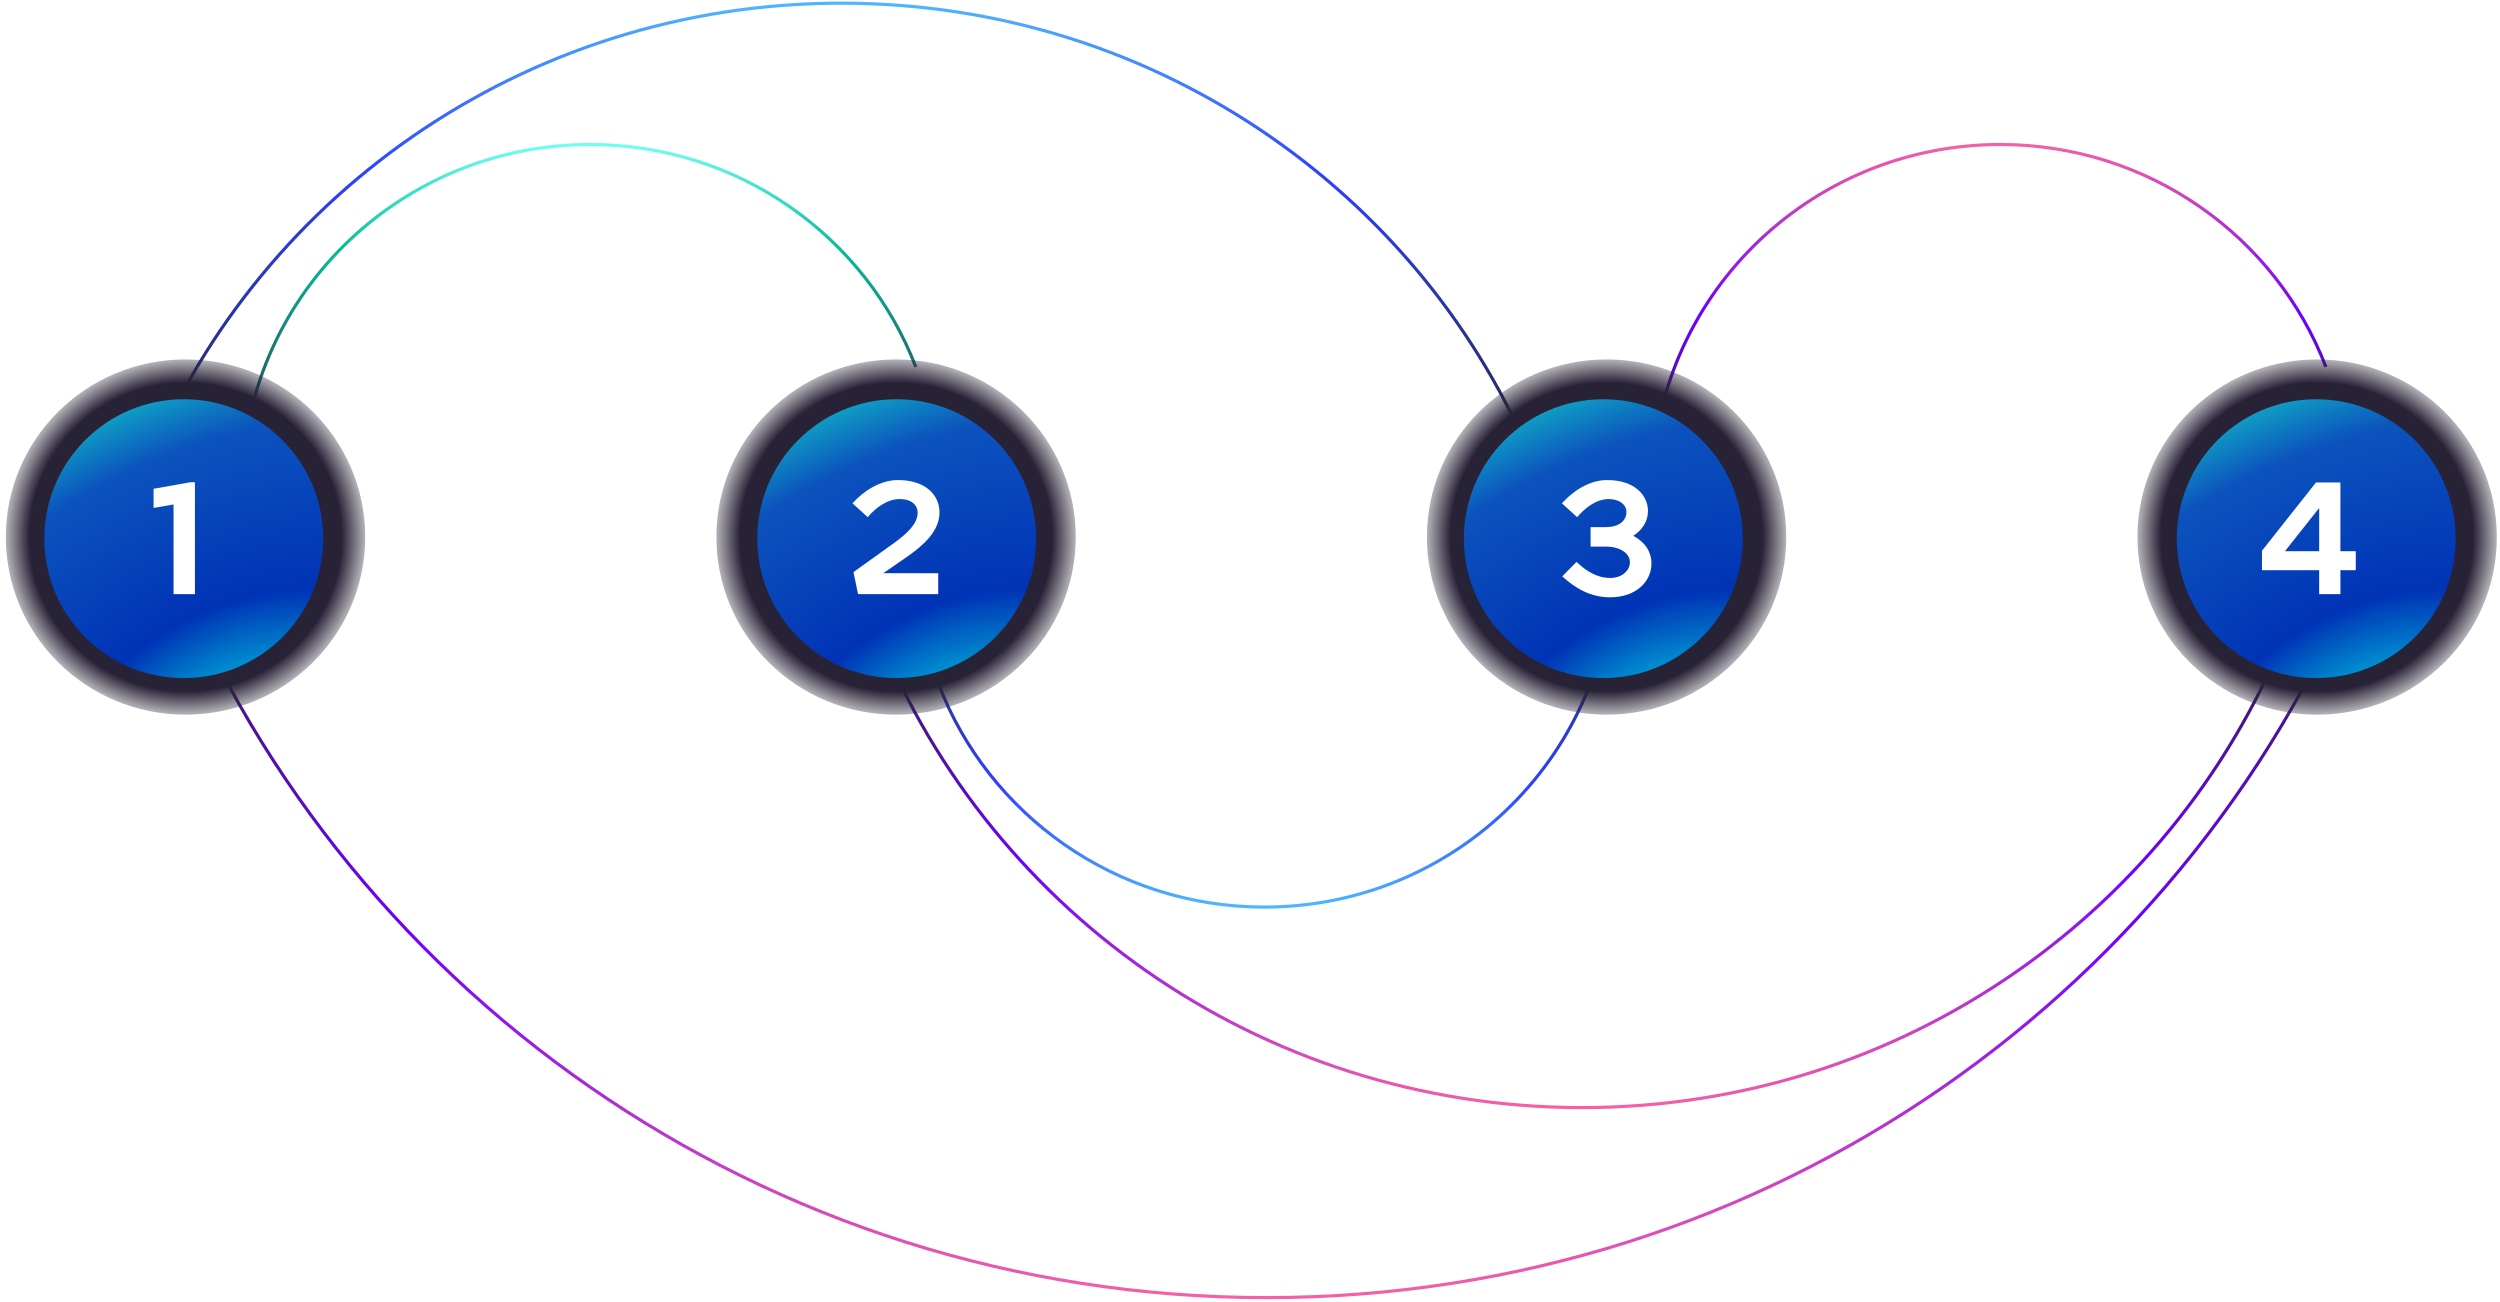 <svg width="789" height="411" viewBox="0 0 789 411" fill="none" xmlns="http://www.w3.org/2000/svg">
<path d="M722.645 196.839C688.391 286.12 601.288 349.559 499.245 349.559C396.894 349.559 309.572 285.735 275.536 196.027" stroke="url(#paint0_linear_327_14)"/>
<path d="M747 173.785C693.754 311.604 558.359 409.531 399.741 409.531C240.642 409.531 104.907 311.009 52 172.531" stroke="url(#paint1_linear_327_14)"/>
<path d="M45.238 150.624C79.015 63.153 164.906 1 265.528 1C366.455 1 452.561 63.53 486.123 151.42" stroke="url(#paint2_linear_327_14)"/>
<path d="M76.359 154.532C76.359 94.374 125.566 45.607 186.266 45.607C233.202 45.607 273.266 74.766 289.022 115.803" stroke="url(#paint3_linear_327_14)"/>
<path d="M508.946 177.354C508.946 237.512 459.739 286.279 399.039 286.279C352.103 286.279 312.039 257.12 296.283 216.083" stroke="url(#paint4_linear_327_14)"/>
<path d="M521.394 154.532C521.394 94.374 570.601 45.607 631.3 45.607C678.236 45.607 718.301 74.766 734.056 115.803" stroke="url(#paint5_linear_327_14)"/>
<path d="M162.55 64.075C164.625 64.075 165.7 65.4 165.7 67.1C165.7 69.25 163.775 70.85 161.425 72.775L155.75 77.425L156.275 80H168.2V77.625H158.8L162.975 74.3C165.525 72.275 168.25 70.025 168.25 67C168.25 64.4 166.35 62.025 162.35 62.025C159.9 62.025 157.475 63.625 155.925 65.4L157.625 66.925C158.875 65.475 160.675 64.075 162.55 64.075ZM179.196 62.025C175.221 62.025 171.496 65.3 171.496 71.075V71.425C171.496 77.2 175.221 80.475 179.196 80.475C183.171 80.475 186.896 77.2 186.896 71.425V71.075C186.896 65.3 183.171 62.025 179.196 62.025ZM179.196 64.075C181.921 64.075 184.371 66.6 184.371 71.025V71.475C184.371 75.9 181.921 78.425 179.196 78.425C176.471 78.425 174.021 75.9 174.021 71.475V71.025C174.021 66.6 176.471 64.075 179.196 64.075ZM194.118 62.225C192.118 62.225 190.268 63.85 190.268 66.75V66.925C190.268 69.8 192.118 71.45 194.118 71.45C196.093 71.45 197.968 69.8 197.968 66.925V66.75C197.968 63.85 196.093 62.225 194.118 62.225ZM202.168 75.575V75.75C202.168 78.625 204.018 80.275 206.018 80.275C207.993 80.275 209.868 78.625 209.868 75.75V75.575C209.868 72.675 207.993 71.05 206.018 71.05C204.018 71.05 202.168 72.675 202.168 75.575ZM194.043 80L208.743 62.5H206.093L191.393 80H194.043ZM206.018 72.8C207.093 72.8 208.068 73.8 208.068 75.575V75.75C208.068 77.525 207.093 78.525 206.018 78.525C204.918 78.525 203.943 77.525 203.943 75.75V75.575C203.943 73.8 204.918 72.8 206.018 72.8ZM194.118 63.975C195.193 63.975 196.168 64.975 196.168 66.75V66.925C196.168 68.7 195.193 69.7 194.118 69.7C193.018 69.7 192.043 68.7 192.043 66.925V66.75C192.043 64.975 193.018 63.975 194.118 63.975Z" fill="white"/>
<path d="M373.338 256.075C375.413 256.075 376.488 257.4 376.488 259.1C376.488 261.25 374.563 262.85 372.213 264.775L366.538 269.425L367.063 272H378.988V269.625H369.588L373.763 266.3C376.313 264.275 379.038 262.025 379.038 259C379.038 256.4 377.138 254.025 373.138 254.025C370.688 254.025 368.263 255.625 366.713 257.4L368.413 258.925C369.663 257.475 371.463 256.075 373.338 256.075ZM389.984 254.025C386.009 254.025 382.284 257.3 382.284 263.075V263.425C382.284 269.2 386.009 272.475 389.984 272.475C393.959 272.475 397.684 269.2 397.684 263.425V263.075C397.684 257.3 393.959 254.025 389.984 254.025ZM389.984 256.075C392.709 256.075 395.159 258.6 395.159 263.025V263.475C395.159 267.9 392.709 270.425 389.984 270.425C387.259 270.425 384.809 267.9 384.809 263.475V263.025C384.809 258.6 387.259 256.075 389.984 256.075ZM404.905 254.225C402.905 254.225 401.055 255.85 401.055 258.75V258.925C401.055 261.8 402.905 263.45 404.905 263.45C406.88 263.45 408.755 261.8 408.755 258.925V258.75C408.755 255.85 406.88 254.225 404.905 254.225ZM412.955 267.575V267.75C412.955 270.625 414.805 272.275 416.805 272.275C418.78 272.275 420.655 270.625 420.655 267.75V267.575C420.655 264.675 418.78 263.05 416.805 263.05C414.805 263.05 412.955 264.675 412.955 267.575ZM404.83 272L419.53 254.5H416.88L402.18 272H404.83ZM416.805 264.8C417.88 264.8 418.855 265.8 418.855 267.575V267.75C418.855 269.525 417.88 270.525 416.805 270.525C415.705 270.525 414.73 269.525 414.73 267.75V267.575C414.73 265.8 415.705 264.8 416.805 264.8ZM404.905 255.975C405.98 255.975 406.955 256.975 406.955 258.75V258.925C406.955 260.7 405.98 261.7 404.905 261.7C403.805 261.7 402.83 260.7 402.83 258.925V258.75C402.83 256.975 403.805 255.975 404.905 255.975Z" fill="white"/>
<path d="M375.75 396.425C377.6 398.2 379.725 399.475 382.55 399.475C386.35 399.475 388.6 396.8 388.6 393.875C388.6 390.425 385.725 388.35 382.325 388.35C381.6 388.35 380.625 388.4 379.9 388.475L380.175 383.75H388.35V381.5H377.95L377.4 390.475H381.725C384.475 390.475 386.15 391.775 386.15 393.925C386.15 395.95 384.725 397.35 382.55 397.35C380.45 397.35 378.7 396.175 377.325 394.825L375.75 396.425ZM395.05 381.225C393.05 381.225 391.2 382.85 391.2 385.75V385.925C391.2 388.8 393.05 390.45 395.05 390.45C397.025 390.45 398.9 388.8 398.9 385.925V385.75C398.9 382.85 397.025 381.225 395.05 381.225ZM403.1 394.575V394.75C403.1 397.625 404.95 399.275 406.95 399.275C408.925 399.275 410.8 397.625 410.8 394.75V394.575C410.8 391.675 408.925 390.05 406.95 390.05C404.95 390.05 403.1 391.675 403.1 394.575ZM394.975 399L409.675 381.5H407.025L392.325 399H394.975ZM406.95 391.8C408.025 391.8 409 392.8 409 394.575V394.75C409 396.525 408.025 397.525 406.95 397.525C405.85 397.525 404.875 396.525 404.875 394.75V394.575C404.875 392.8 405.85 391.8 406.95 391.8ZM395.05 382.975C396.125 382.975 397.1 383.975 397.1 385.75V385.925C397.1 387.7 396.125 388.7 395.05 388.7C393.95 388.7 392.975 387.7 392.975 385.925V385.75C392.975 383.975 393.95 382.975 395.05 382.975Z" fill="white"/>
<path d="M479.5 325.325L482.975 324.725V340H485.425V322.375H484.6L479.5 323.275V325.325ZM497.386 322.025C493.411 322.025 489.686 325.3 489.686 331.075V331.425C489.686 337.2 493.411 340.475 497.386 340.475C501.361 340.475 505.086 337.2 505.086 331.425V331.075C505.086 325.3 501.361 322.025 497.386 322.025ZM497.386 324.075C500.111 324.075 502.561 326.6 502.561 331.025V331.475C502.561 335.9 500.111 338.425 497.386 338.425C494.661 338.425 492.211 335.9 492.211 331.475V331.025C492.211 326.6 494.661 324.075 497.386 324.075ZM512.307 322.225C510.307 322.225 508.457 323.85 508.457 326.75V326.925C508.457 329.8 510.307 331.45 512.307 331.45C514.282 331.45 516.157 329.8 516.157 326.925V326.75C516.157 323.85 514.282 322.225 512.307 322.225ZM520.357 335.575V335.75C520.357 338.625 522.207 340.275 524.207 340.275C526.182 340.275 528.057 338.625 528.057 335.75V335.575C528.057 332.675 526.182 331.05 524.207 331.05C522.207 331.05 520.357 332.675 520.357 335.575ZM512.232 340L526.932 322.5H524.282L509.582 340H512.232ZM524.207 332.8C525.282 332.8 526.257 333.8 526.257 335.575V335.75C526.257 337.525 525.282 338.525 524.207 338.525C523.107 338.525 522.132 337.525 522.132 335.75V335.575C522.132 333.8 523.107 332.8 524.207 332.8ZM512.307 323.975C513.382 323.975 514.357 324.975 514.357 326.75V326.925C514.357 328.7 513.382 329.7 512.307 329.7C511.207 329.7 510.232 328.7 510.232 326.925V326.75C510.232 324.975 511.207 323.975 512.307 323.975Z" fill="white"/>
<path d="M612.55 63.075C614.625 63.075 615.7 64.4 615.7 66.1C615.7 68.25 613.775 69.85 611.425 71.775L605.75 76.425L606.275 79H618.2V76.625H608.8L612.975 73.3C615.525 71.275 618.25 69.025 618.25 66C618.25 63.4 616.35 61.025 612.35 61.025C609.9 61.025 607.475 62.625 605.925 64.4L607.625 65.925C608.875 64.475 610.675 63.075 612.55 63.075ZM629.196 61.025C625.221 61.025 621.496 64.3 621.496 70.075V70.425C621.496 76.2 625.221 79.475 629.196 79.475C633.171 79.475 636.896 76.2 636.896 70.425V70.075C636.896 64.3 633.171 61.025 629.196 61.025ZM629.196 63.075C631.921 63.075 634.371 65.6 634.371 70.025V70.475C634.371 74.9 631.921 77.425 629.196 77.425C626.471 77.425 624.021 74.9 624.021 70.475V70.025C624.021 65.6 626.471 63.075 629.196 63.075ZM644.118 61.225C642.118 61.225 640.268 62.85 640.268 65.75V65.925C640.268 68.8 642.118 70.45 644.118 70.45C646.093 70.45 647.968 68.8 647.968 65.925V65.75C647.968 62.85 646.093 61.225 644.118 61.225ZM652.168 74.575V74.75C652.168 77.625 654.018 79.275 656.018 79.275C657.993 79.275 659.868 77.625 659.868 74.75V74.575C659.868 71.675 657.993 70.05 656.018 70.05C654.018 70.05 652.168 71.675 652.168 74.575ZM644.043 79L658.743 61.5H656.093L641.393 79H644.043ZM656.018 71.8C657.093 71.8 658.068 72.8 658.068 74.575V74.75C658.068 76.525 657.093 77.525 656.018 77.525C654.918 77.525 653.943 76.525 653.943 74.75V74.575C653.943 72.8 654.918 71.8 656.018 71.8ZM644.118 62.975C645.193 62.975 646.168 63.975 646.168 65.75V65.925C646.168 67.7 645.193 68.7 644.118 68.7C643.018 68.7 642.043 67.7 642.043 65.925V65.75C642.043 63.975 643.018 62.975 644.118 62.975Z" fill="white"/>
<path d="M243.5 17.325L246.975 16.725V32H249.425V14.375H248.6L243.5 15.275V17.325ZM261.386 14.025C257.411 14.025 253.686 17.3 253.686 23.075V23.425C253.686 29.2 257.411 32.475 261.386 32.475C265.361 32.475 269.086 29.2 269.086 23.425V23.075C269.086 17.3 265.361 14.025 261.386 14.025ZM261.386 16.075C264.111 16.075 266.561 18.6 266.561 23.025V23.475C266.561 27.9 264.111 30.425 261.386 30.425C258.661 30.425 256.211 27.9 256.211 23.475V23.025C256.211 18.6 258.661 16.075 261.386 16.075ZM276.307 14.225C274.307 14.225 272.457 15.85 272.457 18.75V18.925C272.457 21.8 274.307 23.45 276.307 23.45C278.282 23.45 280.157 21.8 280.157 18.925V18.75C280.157 15.85 278.282 14.225 276.307 14.225ZM284.357 27.575V27.75C284.357 30.625 286.207 32.275 288.207 32.275C290.182 32.275 292.057 30.625 292.057 27.75V27.575C292.057 24.675 290.182 23.05 288.207 23.05C286.207 23.05 284.357 24.675 284.357 27.575ZM276.232 32L290.932 14.5H288.282L273.582 32H276.232ZM288.207 24.8C289.282 24.8 290.257 25.8 290.257 27.575V27.75C290.257 29.525 289.282 30.525 288.207 30.525C287.107 30.525 286.132 29.525 286.132 27.75V27.575C286.132 25.8 287.107 24.8 288.207 24.8ZM276.307 15.975C277.382 15.975 278.357 16.975 278.357 18.75V18.925C278.357 20.7 277.382 21.7 276.307 21.7C275.207 21.7 274.232 20.7 274.232 18.925V18.75C274.232 16.975 275.207 15.975 276.307 15.975Z" fill="white"/>
<ellipse cx="58.55" cy="169.493" rx="56.713" ry="56.061" fill="url(#paint6_radial_327_14)"/>
<g filter="url(#filter0_f_327_14)">
<path d="M102 170C102 194.301 82.3 214 58 214C33.7 214 14 194.301 14 170C14 145.699 33.7 126 58 126C82.3 126 102 145.699 102 170Z" fill="url(#paint7_radial_327_14)"/>
</g>
<path d="M48.468 160.307L54.769 159.207V187.507H61.519V152.207H60.019L48.468 154.257V160.307Z" fill="white"/>
<ellipse cx="282.796" cy="169.493" rx="56.713" ry="56.061" fill="url(#paint8_radial_327_14)"/>
<g filter="url(#filter1_f_327_14)">
<path d="M327 170C327 194.301 307.301 214 283 214C258.699 214 239 194.301 239 170C239 145.699 258.699 126 283 126C307.301 126 327 145.699 327 170Z" fill="url(#paint9_radial_327_14)"/>
</g>
<path d="M283.952 157.507C287.702 157.507 289.602 159.407 289.602 161.857C289.602 165.207 286.452 168.257 282.252 171.307L269.352 180.557L270.802 187.507H296.102V180.907H278.752L286.352 175.657C291.402 172.107 296.502 167.707 296.502 161.707C296.502 156.357 292.252 151.507 283.402 151.507C277.802 151.507 272.452 155.007 269.052 158.857L273.852 163.207C276.352 160.257 280.002 157.507 283.952 157.507Z" fill="white"/>
<ellipse cx="507.041" cy="169.493" rx="56.713" ry="56.061" fill="url(#paint10_radial_327_14)"/>
<g filter="url(#filter2_f_327_14)">
<path d="M550 170C550 194.301 530.301 214 506 214C481.699 214 462 194.301 462 170C462 145.699 481.699 126 506 126C530.301 126 550 145.699 550 170Z" fill="url(#paint11_radial_327_14)"/>
</g>
<path d="M501.998 172.507H506.798C511.298 172.507 514.398 174.607 514.398 177.457C514.398 179.957 511.998 182.407 508.198 182.407C503.848 182.407 500.348 180.007 497.548 177.307L493.048 181.907C497.248 185.707 501.948 188.507 508.198 188.507C516.298 188.507 521.198 183.557 521.198 177.857C521.198 173.907 518.898 170.907 515.448 169.107C518.248 167.307 520.098 164.557 520.098 161.307C520.098 156.357 515.948 151.507 507.198 151.507C501.598 151.507 496.348 155.007 492.948 158.857L497.748 163.207C500.248 160.257 503.798 157.507 507.748 157.507C511.148 157.507 513.298 159.307 513.298 161.557C513.298 164.457 510.848 166.357 506.798 166.357H501.998V172.507Z" fill="white"/>
<ellipse cx="731.287" cy="169.493" rx="56.713" ry="56.061" fill="url(#paint12_radial_327_14)"/>
<g filter="url(#filter3_f_327_14)">
<path d="M775 170C775 194.301 755.301 214 731 214C706.699 214 687 194.301 687 170C687 145.699 706.699 126 731 126C755.301 126 775 145.699 775 170Z" fill="url(#paint13_radial_327_14)"/>
</g>
<path d="M713.882 179.957H731.932V187.507H738.632V179.957H743.482V173.957H738.632V152.257H730.932C730.932 152.307 730.932 152.407 730.982 152.457L730.932 152.257L713.882 173.807V179.957ZM721.132 173.957L731.932 160.307V173.957H721.132Z" fill="white"/>
<rect x="153.5" y="164.5" width="40" height="10" rx="5" stroke="white" stroke-opacity="0.2"/>
<rect x="375.5" y="164.5" width="40" height="10" rx="5" stroke="white" stroke-opacity="0.2"/>
<rect x="602.5" y="164.5" width="40" height="10" rx="5" stroke="white" stroke-opacity="0.2"/>
<defs>
<filter id="filter0_f_327_14" x="0" y="112" width="116" height="116" filterUnits="userSpaceOnUse" color-interpolation-filters="sRGB">
<feFlood flood-opacity="0" result="BackgroundImageFix"/>
<feBlend mode="normal" in="SourceGraphic" in2="BackgroundImageFix" result="shape"/>
<feGaussianBlur stdDeviation="7" result="effect1_foregroundBlur_327_14"/>
</filter>
<filter id="filter1_f_327_14" x="225" y="112" width="116" height="116" filterUnits="userSpaceOnUse" color-interpolation-filters="sRGB">
<feFlood flood-opacity="0" result="BackgroundImageFix"/>
<feBlend mode="normal" in="SourceGraphic" in2="BackgroundImageFix" result="shape"/>
<feGaussianBlur stdDeviation="7" result="effect1_foregroundBlur_327_14"/>
</filter>
<filter id="filter2_f_327_14" x="448" y="112" width="116" height="116" filterUnits="userSpaceOnUse" color-interpolation-filters="sRGB">
<feFlood flood-opacity="0" result="BackgroundImageFix"/>
<feBlend mode="normal" in="SourceGraphic" in2="BackgroundImageFix" result="shape"/>
<feGaussianBlur stdDeviation="7" result="effect1_foregroundBlur_327_14"/>
</filter>
<filter id="filter3_f_327_14" x="673" y="112" width="116" height="116" filterUnits="userSpaceOnUse" color-interpolation-filters="sRGB">
<feFlood flood-opacity="0" result="BackgroundImageFix"/>
<feBlend mode="normal" in="SourceGraphic" in2="BackgroundImageFix" result="shape"/>
<feGaussianBlur stdDeviation="7" result="effect1_foregroundBlur_327_14"/>
</filter>
<linearGradient id="paint0_linear_327_14" x1="499.091" y1="191.148" x2="499.091" y2="355.045" gradientUnits="userSpaceOnUse">
<stop stop-color="#282236"/>
<stop offset="0.51" stop-color="#7000FF"/>
<stop offset="1" stop-color="#FF679E"/>
</linearGradient>
<linearGradient id="paint1_linear_327_14" x1="399.5" y1="165" x2="399.5" y2="418" gradientUnits="userSpaceOnUse">
<stop stop-color="#282236"/>
<stop offset="0.51" stop-color="#7000FF"/>
<stop offset="1" stop-color="#FF679E"/>
</linearGradient>
<linearGradient id="paint2_linear_327_14" x1="265.681" y1="151.42" x2="265.681" y2="1" gradientUnits="userSpaceOnUse">
<stop stop-color="#282236"/>
<stop offset="0.641" stop-color="#2C41FF"/>
<stop offset="1" stop-color="#50B5FF"/>
</linearGradient>
<linearGradient id="paint3_linear_327_14" x1="182.691" y1="154.532" x2="182.691" y2="45.607" gradientUnits="userSpaceOnUse">
<stop stop-color="#282236"/>
<stop offset="0.703" stop-color="#07BD9C"/>
<stop offset="1" stop-color="#70FFEE"/>
</linearGradient>
<linearGradient id="paint4_linear_327_14" x1="402.614" y1="177.354" x2="402.614" y2="286.279" gradientUnits="userSpaceOnUse">
<stop stop-color="#282236"/>
<stop offset="0.641" stop-color="#2C41FF"/>
<stop offset="1" stop-color="#50B5FF"/>
</linearGradient>
<linearGradient id="paint5_linear_327_14" x1="627.725" y1="157.993" x2="627.725" y2="41.715" gradientUnits="userSpaceOnUse">
<stop stop-color="#282236"/>
<stop offset="0.51" stop-color="#7000FF"/>
<stop offset="1" stop-color="#FF679E"/>
</linearGradient>
<radialGradient id="paint6_radial_327_14" cx="0" cy="0" r="1" gradientUnits="userSpaceOnUse" gradientTransform="translate(58.55 169.494) rotate(90) scale(60.007 60.704)">
<stop stop-color="#282236"/>
<stop offset="0.812" stop-color="#282236"/>
<stop offset="1" stop-color="#282236" stop-opacity="0"/>
</radialGradient>
<radialGradient id="paint7_radial_327_14" cx="0" cy="0" r="1" gradientUnits="userSpaceOnUse" gradientTransform="translate(79.21 235.722) rotate(-116.243) scale(134.475 198.308)">
<stop stop-color="#00FFF0"/>
<stop offset="0.333" stop-color="#0033B6"/>
<stop offset="0.708" stop-color="#0C53BD"/>
<stop offset="0.995" stop-color="#12F4CC"/>
</radialGradient>
<radialGradient id="paint8_radial_327_14" cx="0" cy="0" r="1" gradientUnits="userSpaceOnUse" gradientTransform="translate(282.796 169.494) rotate(90) scale(60.007 60.704)">
<stop stop-color="#282236"/>
<stop offset="0.812" stop-color="#282236"/>
<stop offset="1" stop-color="#282236" stop-opacity="0"/>
</radialGradient>
<radialGradient id="paint9_radial_327_14" cx="0" cy="0" r="1" gradientUnits="userSpaceOnUse" gradientTransform="translate(304.21 235.722) rotate(-116.243) scale(134.475 198.308)">
<stop stop-color="#00FFF0"/>
<stop offset="0.333" stop-color="#0033B6"/>
<stop offset="0.708" stop-color="#0C53BD"/>
<stop offset="0.995" stop-color="#12F4CC"/>
</radialGradient>
<radialGradient id="paint10_radial_327_14" cx="0" cy="0" r="1" gradientUnits="userSpaceOnUse" gradientTransform="translate(507.041 169.494) rotate(90) scale(60.007 60.704)">
<stop stop-color="#282236"/>
<stop offset="0.812" stop-color="#282236"/>
<stop offset="1" stop-color="#282236" stop-opacity="0"/>
</radialGradient>
<radialGradient id="paint11_radial_327_14" cx="0" cy="0" r="1" gradientUnits="userSpaceOnUse" gradientTransform="translate(527.21 235.722) rotate(-116.243) scale(134.475 198.308)">
<stop stop-color="#00FFF0"/>
<stop offset="0.333" stop-color="#0033B6"/>
<stop offset="0.708" stop-color="#0C53BD"/>
<stop offset="0.995" stop-color="#12F4CC"/>
</radialGradient>
<radialGradient id="paint12_radial_327_14" cx="0" cy="0" r="1" gradientUnits="userSpaceOnUse" gradientTransform="translate(731.287 169.494) rotate(90) scale(60.007 60.704)">
<stop stop-color="#282236"/>
<stop offset="0.812" stop-color="#282236"/>
<stop offset="1" stop-color="#282236" stop-opacity="0"/>
</radialGradient>
<radialGradient id="paint13_radial_327_14" cx="0" cy="0" r="1" gradientUnits="userSpaceOnUse" gradientTransform="translate(752.21 235.722) rotate(-116.243) scale(134.475 198.308)">
<stop stop-color="#00FFF0"/>
<stop offset="0.333" stop-color="#0033B6"/>
<stop offset="0.708" stop-color="#0C53BD"/>
<stop offset="0.995" stop-color="#12F4CC"/>
</radialGradient>
</defs>
</svg>

